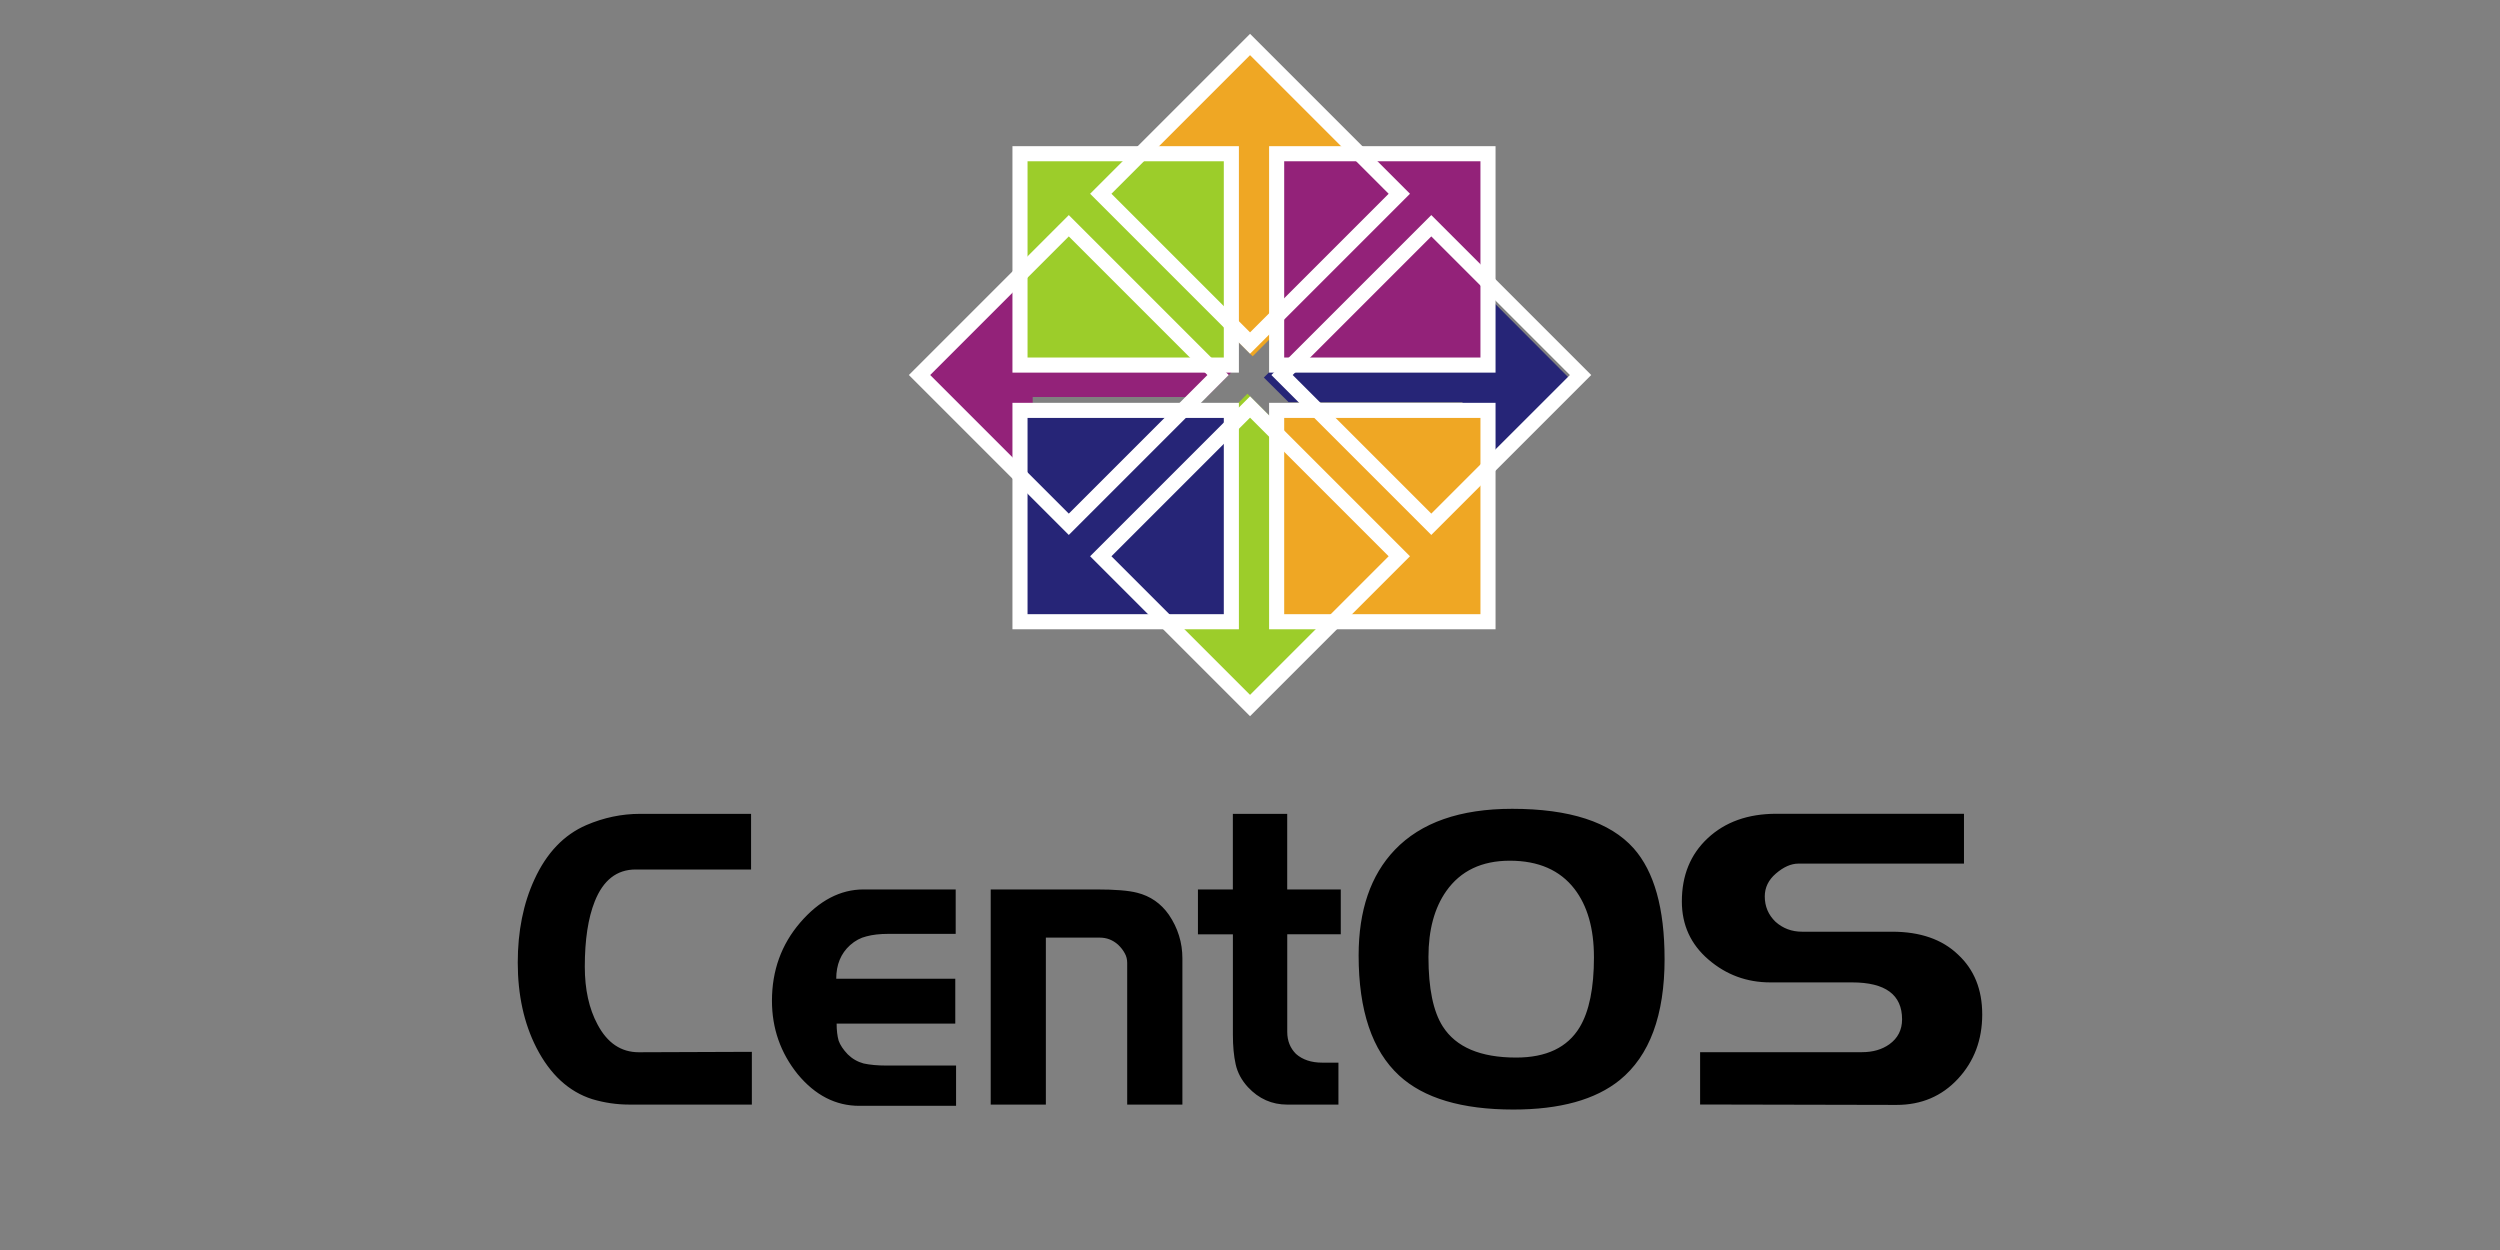 <?xml version="1.0" encoding="UTF-8" standalone="no"?>
<!-- Created with Inkscape (http://www.inkscape.org/) -->

<svg
   xmlns:dc="http://purl.org/dc/elements/1.1/"
   xmlns:cc="http://creativecommons.org/ns#"
   xmlns:rdf="http://www.w3.org/1999/02/22-rdf-syntax-ns#"
   xmlns:svg="http://www.w3.org/2000/svg"
   xmlns="http://www.w3.org/2000/svg"
   xmlns:sodipodi="http://sodipodi.sourceforge.net/DTD/sodipodi-0.dtd"
   xmlns:inkscape="http://www.inkscape.org/namespaces/inkscape"
   version="1.1"
   width="120"
   height="60"
   id="svg4300"
   sodipodi:docname="centos-ar21.svg"
   inkscape:version="0.92.3 (2405546, 2018-03-11)">
  <rect width="100%" height="100%" fill="#808080" stroke="none"/>
  <sodipodi:namedview
     pagecolor="#ffffff"
     bordercolor="#666666"
     borderopacity="1"
     objecttolerance="10"
     gridtolerance="10"
     guidetolerance="10"
     inkscape:pageopacity="0"
     inkscape:pageshadow="2"
     inkscape:window-width="1920"
     inkscape:window-height="1001"
     id="namedview41"
     showgrid="false"
     inkscape:zoom="2.8476621"
     inkscape:cx="40.884714"
     inkscape:cy="69.801695"
     inkscape:window-x="-9"
     inkscape:window-y="-9"
     inkscape:window-maximized="1"
     inkscape:current-layer="svg4300" />
  <title
     id="title7783">The CentOS Logo Vertical Version</title>
  <defs
     id="defs4302">
    <clipPath
       id="clipPath4429">
      <g
         transform="matrix(0.995,0,0,1,1.786,0)"
         id="g4431">
        <path
           d="m 322.541,2800.938 -4.435,5.73 -4.435,-5.73 v -43.143 h -18.94 l 23.375,-25.537 23.131,25.537 h -18.696 z"
           id="path4433"
           style="display:inline;overflow:visible;visibility:visible;fill:#efa724;fill-opacity:1;fill-rule:evenodd;stroke:none;stroke-width:30;marker:none"
           inkscape:connector-curvature="0" />
      </g>
    </clipPath>
  </defs>
  <rect
     width="76.268"
     height="54.782"
     x="21.866"
     y="2.609"
     id="rect5183"
     style="fill:#ffffff;fill-opacity:0;stroke:none;stroke-width:0.166" />
  <path
     inkscape:connector-curvature="0"
     d="m 36.09,53.02 h -5.886 c -0.597,0 -1.187,-0.086 -1.771,-0.259 -1.13,-0.359 -2.025,-1.183 -2.686,-2.472 -0.597,-1.17 -0.895,-2.532 -0.895,-4.087 0,-1.502 0.267,-2.831 0.8,-3.987 0.584,-1.276 1.416,-2.146 2.495,-2.612 0.838,-0.359 1.695,-0.538 2.571,-0.538 h 5.333 v 2.671 h -5.543 c -0.902,1.4e-5 -1.556,0.512 -1.962,1.535 -0.317,0.797 -0.476,1.841 -0.476,3.13 0,1.09 0.203,2.014 0.61,2.771 0.47,0.891 1.13,1.336 1.981,1.336 l 5.428,-0.02 v 2.532 m 9.802,0.06 h -4.647 c -1.13,0 -2.114,-0.505 -2.952,-1.515 -0.825,-1.023 -1.238,-2.2 -1.238,-3.529 0,-1.449 0.451,-2.698 1.352,-3.748 0.914,-1.063 1.93,-1.595 3.048,-1.595 h 4.419 v 2.133 h -3.238 c -0.406,10e-6 -0.756,0.04 -1.048,0.12 -0.279,0.066 -0.54,0.206 -0.781,0.419 -0.444,0.399 -0.667,0.937 -0.667,1.615 h 5.714 v 2.153 h -5.695 c -5e-6,0.319 0.032,0.591 0.095,0.817 0.076,0.213 0.222,0.432 0.438,0.658 0.216,0.213 0.47,0.359 0.762,0.439 0.305,0.066 0.673,0.1 1.105,0.1 h 3.333 v 1.934 m 10.862,-0.06 h -2.648 v -6.798 c -9e-6,-0.173 -0.038,-0.326 -0.114,-0.459 -0.076,-0.146 -0.184,-0.286 -0.324,-0.419 -0.254,-0.226 -0.546,-0.339 -0.876,-0.339 h -2.59 v 8.015 H 47.554 V 42.693 h 5.067 c 0.902,5e-6 1.556,0.053 1.962,0.159 0.635,0.16 1.143,0.512 1.524,1.057 0.432,0.638 0.648,1.336 0.648,2.093 v 7.018 m 7.604,-8.174 h -2.571 v 4.685 c -10e-7,0.425 0.14,0.778 0.419,1.057 0.317,0.279 0.736,0.419 1.257,0.419 h 0.781 v 2.014 h -2.457 c -0.736,0 -1.365,-0.279 -1.886,-0.837 -0.305,-0.332 -0.502,-0.698 -0.59,-1.097 -0.089,-0.399 -0.133,-0.871 -0.133,-1.415 v -4.825 H 57.501 V 42.693 h 1.676 v -3.628 h 2.609 v 3.628 h 2.571 v 2.153 m 15.543,1.176 c -1.8e-5,2.711 -0.717,4.652 -2.152,5.821 -1.168,0.944 -2.87,1.415 -5.105,1.415 -2.476,0 -4.305,-0.545 -5.486,-1.635 -1.295,-1.196 -1.943,-3.117 -1.943,-5.762 0,-2.166 0.578,-3.854 1.733,-5.064 1.257,-1.316 3.136,-1.974 5.638,-1.974 2.755,1.1e-5 4.698,0.631 5.828,1.894 0.99,1.116 1.486,2.884 1.486,5.303 m -3.39,-0.08 c -1e-5,-1.369 -0.311,-2.459 -0.933,-3.27 -0.698,-0.904 -1.733,-1.356 -3.105,-1.356 -1.346,1.5e-5 -2.362,0.485 -3.048,1.455 -0.571,0.811 -0.857,1.867 -0.857,3.17 -4e-6,1.502 0.229,2.612 0.686,3.329 0.635,0.997 1.809,1.495 3.524,1.495 1.448,6e-6 2.463,-0.485 3.048,-1.455 0.457,-0.758 0.686,-1.881 0.686,-3.369 m 18.637,2.751 c -1.9e-5,1.223 -0.387,2.253 -1.162,3.09 -0.775,0.837 -1.759,1.256 -2.952,1.256 l -9.428,-0.02 v -2.512 h 7.771 c 0.521,6e-6 0.959,-0.126 1.314,-0.379 0.406,-0.292 0.609,-0.691 0.61,-1.196 -9e-6,-1.183 -0.8,-1.774 -2.4,-1.774 h -3.924 c -1.13,5e-6 -2.121,-0.365 -2.971,-1.097 -0.851,-0.731 -1.276,-1.661 -1.276,-2.791 0,-1.249 0.413,-2.259 1.238,-3.03 0.838,-0.784 1.936,-1.176 3.295,-1.176 h 9.009 v 2.392 h -7.943 c -0.356,1.3e-5 -0.717,0.16 -1.086,0.478 -0.356,0.306 -0.533,0.671 -0.533,1.097 -3e-6,0.478 0.171,0.884 0.514,1.216 0.356,0.319 0.781,0.478 1.276,0.478 h 4.324 c 1.346,7e-6 2.4,0.366 3.162,1.097 0.775,0.718 1.162,1.675 1.162,2.871"
     id="text5083-9"
     style="font-style:normal;font-variant:normal;font-weight:200;font-stretch:normal;font-size:72.672px;line-height:125%;font-family:Denmark;-inkscape-font-specification:'Denmark Ultra-Light';text-align:start;writing-mode:lr-tb;text-anchor:start;display:inline;fill:#000000;fill-opacity:1;stroke:none;stroke-width:0.172" />
  <g
     id="g1037"
     transform="matrix(1.162,0,0,1.162,-9.718,-6.442)">
    <g
       transform="matrix(0,-0.176,0.176,0,-276.016,78.762)"
       id="g12802">
      <g
         transform="translate(16.28,-899.167)"
         id="g12804">
        <g
           transform="matrix(1.067,0,0,1,-26.936,-4.1328125e-5)"
           id="g12806">
          <path
             inkscape:connector-curvature="0"
             d="m 323.367,2798.161 -5.406,5.801 -5.406,-5.801 v -40.826 h -18.013 l 23.419,-24.898 23.025,24.898 h -17.619 z"
             id="path12808"
             style="display:inline;overflow:visible;visibility:visible;fill:#932279;fill-opacity:1;fill-rule:evenodd;stroke:none;stroke-width:30;marker:none" />
        </g>
        <g
           transform="matrix(1.072,0,0,1,-28.851,-4.1328125e-5)"
           clip-path="url(#clipPath4429)"
           id="g12812" />
      </g>
    </g>
    <g
       transform="matrix(0.176,0,0,0.176,2.273,-314.982)"
       id="g12768">
      <g
         transform="translate(16.28,-899.167)"
         id="g12770">
        <g
           transform="matrix(1.067,0,0,1,-26.936,-4.1328125e-5)"
           id="g12772">
          <path
             inkscape:connector-curvature="0"
             d="m 323.367,2798.161 -5.406,5.801 -5.406,-5.801 v -40.826 h -18.013 l 23.419,-24.898 23.025,24.898 h -17.619 z"
             id="path12774"
             style="display:inline;overflow:visible;visibility:visible;fill:#efa724;fill-opacity:1;fill-rule:evenodd;stroke:none;stroke-width:30;marker:none" />
        </g>
        <g
           transform="matrix(1.072,0,0,1,-28.851,-4.1328125e-5)"
           clip-path="url(#clipPath4429)"
           id="g12778" />
      </g>
    </g>
    <g
       transform="matrix(0,0.176,-0.176,0,554.067,-33.83)"
       id="g12780">
      <g
         transform="matrix(1.067,0,0,1,-26.936,-4.1328125e-5)"
         id="g12782">
        <path
           inkscape:connector-curvature="0"
           d="m 323.367,2798.161 -5.406,5.801 -5.406,-5.801 v -40.826 h -18.013 l 23.419,-24.898 23.025,24.898 h -17.619 z"
           id="path12784"
           style="display:inline;overflow:visible;visibility:visible;fill:#262577;fill-opacity:1;fill-rule:evenodd;stroke:none;stroke-width:30;marker:none" />
      </g>
      <g
         transform="matrix(1.072,0,0,1,-28.851,-4.1328125e-5)"
         clip-path="url(#clipPath4429)"
         id="g12788" />
    </g>
    <g
       transform="matrix(-0.176,0,0,-0.176,117.727,357.052)"
       id="g12790">
      <g
         transform="translate(16.28,-899.167)"
         id="g12792">
        <g
           transform="matrix(1.067,0,0,1,-26.936,-4.1328125e-5)"
           id="g12794">
          <path
             inkscape:connector-curvature="0"
             d="m 323.367,2798.161 -5.406,5.801 -5.406,-5.801 v -40.826 h -18.013 l 23.419,-24.898 23.025,24.898 h -17.619 z"
             id="path12796"
             style="display:inline;overflow:visible;visibility:visible;fill:#9ccd2a;fill-opacity:1;fill-rule:evenodd;stroke:none;stroke-width:30;marker:none" />
        </g>
        <g
           transform="matrix(1.072,0,0,1,-28.851,-4.1328125e-5)"
           clip-path="url(#clipPath4429)"
           id="g12800" />
      </g>
    </g>
    <g
       transform="matrix(0.176,0,0,0.176,-67.772,-390.405)"
       id="g12742">
      <path
         inkscape:connector-curvature="0"
         d="m 671.984,2285.789 h 49.606 v 49.606 h -49.606 z"
         id="rect12744"
         style="fill:#9ccd2a;fill-opacity:1;stroke:#ffffff;stroke-width:3.543;stroke-linecap:butt;stroke-linejoin:miter;stroke-miterlimit:4;stroke-dashoffset:0;stroke-opacity:1" />
      <path
         inkscape:connector-curvature="0"
         d="m 732.221,2285.789 h 49.606 v 49.606 h -49.606 z"
         id="rect12746"
         style="fill:#932279;fill-opacity:1;stroke:#ffffff;stroke-width:3.543;stroke-linecap:butt;stroke-linejoin:miter;stroke-miterlimit:4;stroke-dashoffset:0;stroke-opacity:1" />
      <path
         inkscape:connector-curvature="0"
         d="m 732.221,2346.026 h 49.606 v 49.606 h -49.606 z"
         id="rect12748"
         style="fill:#efa724;fill-opacity:1;stroke:#ffffff;stroke-width:3.543;stroke-linecap:butt;stroke-linejoin:miter;stroke-miterlimit:4;stroke-dashoffset:0;stroke-opacity:1" />
      <path
         inkscape:connector-curvature="0"
         d="m 671.984,2346.026 h 49.606 v 49.606 h -49.606 z"
         id="rect12750"
         style="fill:#262577;fill-opacity:1;stroke:#ffffff;stroke-width:3.543;stroke-linecap:butt;stroke-linejoin:miter;stroke-miterlimit:4;stroke-dashoffset:0;stroke-opacity:1" />
    </g>
    <path
       inkscape:connector-curvature="0"
       d="m 46.347,21.035 6.166,-6.166 6.166,6.166 -6.166,6.166 z"
       id="rect12760"
       style="fill:none;stroke:#ffffff;stroke-width:0.623;stroke-linecap:butt;stroke-linejoin:miter;stroke-miterlimit:4;stroke-dashoffset:0;stroke-opacity:1" />
    <path
       inkscape:connector-curvature="0"
       d="m 53.834,13.548 6.166,-6.166 6.166,6.166 -6.166,6.166 z"
       id="rect12762"
       style="fill:none;stroke:#ffffff;stroke-width:0.623;stroke-linecap:butt;stroke-linejoin:miter;stroke-miterlimit:4;stroke-dasharray:none;stroke-dashoffset:0;stroke-opacity:1" />
    <path
       inkscape:connector-curvature="0"
       d="m 61.321,21.035 6.166,-6.166 6.166,6.166 -6.166,6.166 z"
       id="rect12764"
       style="fill:none;stroke:#ffffff;stroke-width:0.623;stroke-linecap:butt;stroke-linejoin:miter;stroke-miterlimit:4;stroke-dashoffset:0;stroke-opacity:1" />
    <path
       inkscape:connector-curvature="0"
       d="m 53.834,28.522 6.166,-6.166 6.166,6.166 -6.166,6.166 z"
       id="rect12766"
       style="fill:none;stroke:#ffffff;stroke-width:0.623;stroke-linecap:butt;stroke-linejoin:miter;stroke-miterlimit:4;stroke-dashoffset:0;stroke-opacity:1" />
  </g>
</svg>
